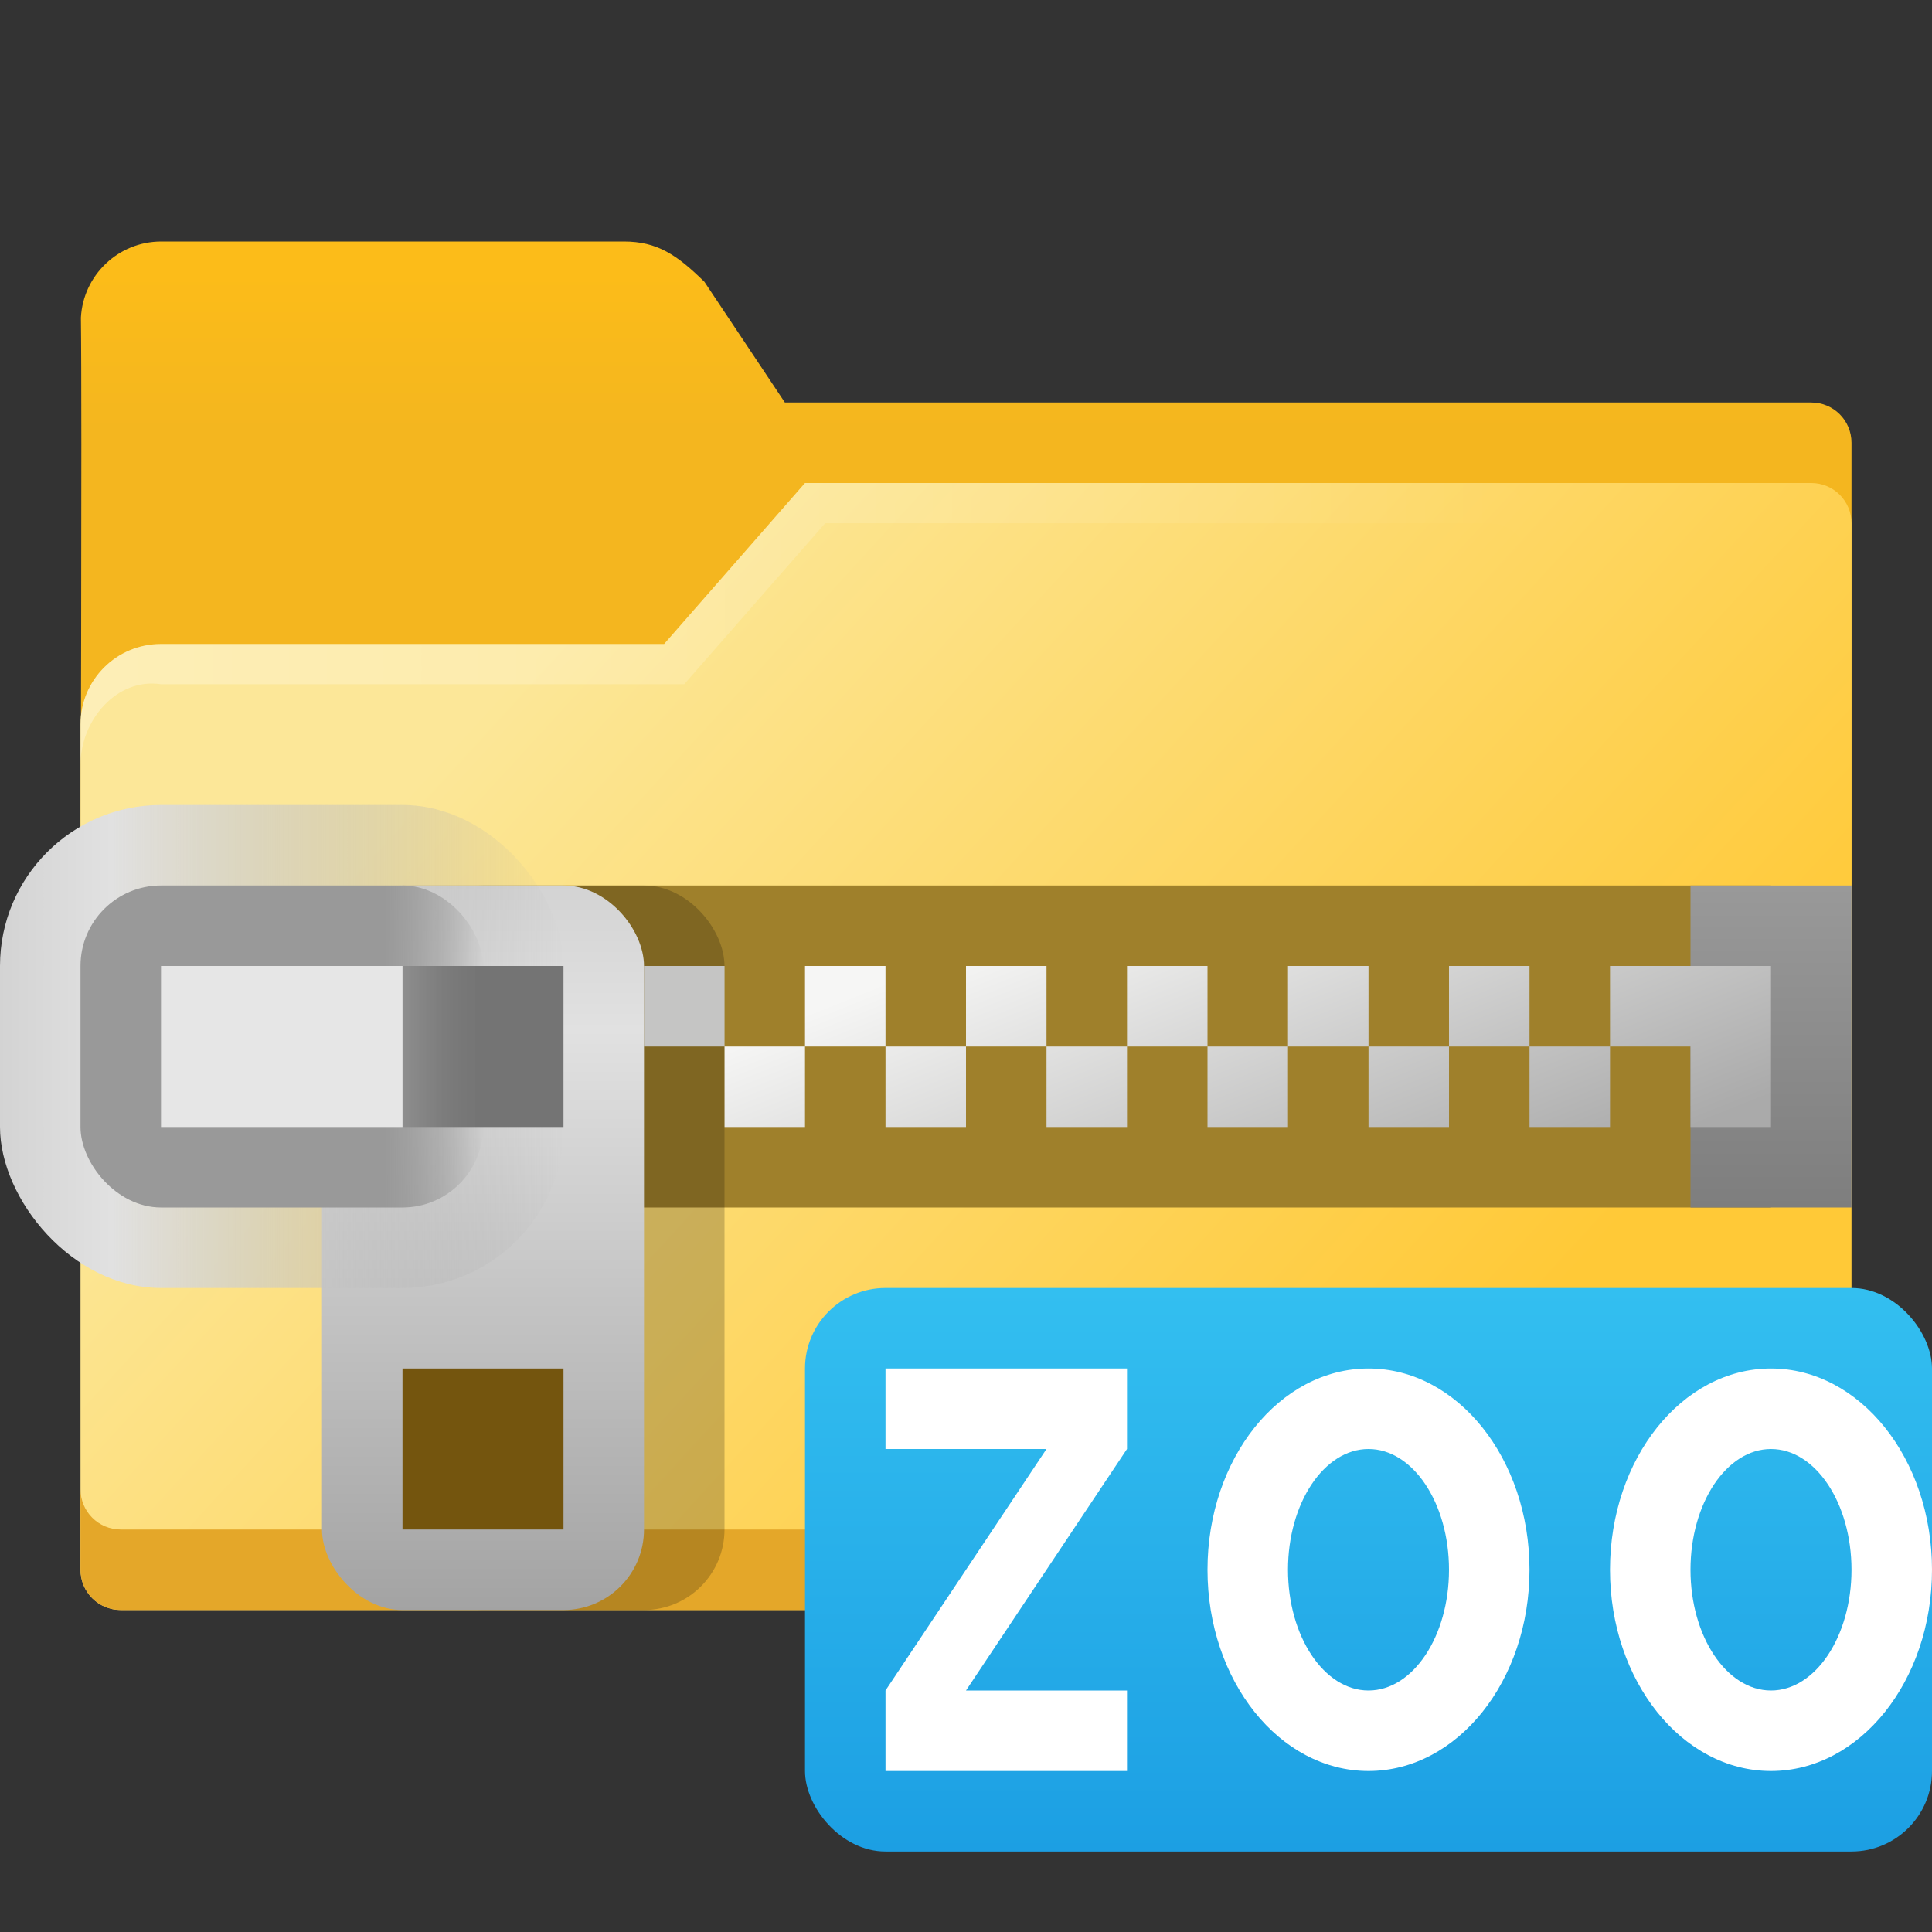 <?xml version="1.0" encoding="UTF-8" standalone="no"?>
<!-- Created with Inkscape (http://www.inkscape.org/) -->

<svg
   width="24"
   height="24"
   viewBox="0 0 24 24"
   version="1.1"
   id="svg1015"
   inkscape:version="1.2.1 (9c6d41e410, 2022-07-14, custom)"
   sodipodi:docname="application-x-zoo.svg"
   xmlns:inkscape="http://www.inkscape.org/namespaces/inkscape"
   xmlns:sodipodi="http://sodipodi.sourceforge.net/DTD/sodipodi-0.dtd"
   xmlns:xlink="http://www.w3.org/1999/xlink"
   xmlns="http://www.w3.org/2000/svg"
   xmlns:svg="http://www.w3.org/2000/svg">
  <rect x="0" y="0" width="24" height="24" fill="#333333" stroke="none"/>
  <sodipodi:namedview
     id="namedview1017"
     pagecolor="#ffffff"
     bordercolor="#000000"
     borderopacity="0.25"
     inkscape:showpageshadow="2"
     inkscape:pageopacity="0.0"
     inkscape:pagecheckerboard="0"
     inkscape:deskcolor="#d1d1d1"
     inkscape:document-units="px"
     showgrid="false"
     inkscape:zoom="33.416667"
     inkscape:cx="12"
     inkscape:cy="12"
     inkscape:window-width="1920"
     inkscape:window-height="1011"
     inkscape:window-x="0"
     inkscape:window-y="0"
     inkscape:window-maximized="1"
     inkscape:current-layer="svg1015" />
  <defs
     id="defs1012">
    <linearGradient
       inkscape:collect="always"
       xlink:href="#linearGradient4405"
       id="linearGradient4407"
       x1="32"
       y1="10.5"
       x2="32"
       y2="18.5"
       gradientUnits="userSpaceOnUse"
       gradientTransform="matrix(0.25,0,0,0.25,3.5,0.75)" />
    <linearGradient
       inkscape:collect="always"
       id="linearGradient4405">
      <stop
         style="stop-color:#fcbc19;stop-opacity:1;"
         offset="0"
         id="stop4401" />
      <stop
         style="stop-color:#f4b61f;stop-opacity:1"
         offset="1"
         id="stop4403" />
    </linearGradient>
    <linearGradient
       inkscape:collect="always"
       xlink:href="#linearGradient11972"
       id="linearGradient11974"
       x1="5.292"
       y1="5.556"
       x2="16.796"
       y2="16.09"
       gradientUnits="userSpaceOnUse"
       gradientTransform="matrix(0.945,0,0,0.945,1.5,3)" />
    <linearGradient
       inkscape:collect="always"
       id="linearGradient11972">
      <stop
         style="stop-color:#fce798;stop-opacity:1"
         offset="0"
         id="stop11968" />
      <stop
         style="stop-color:#ffc937;stop-opacity:1"
         offset="1"
         id="stop11970" />
    </linearGradient>
    <linearGradient
       inkscape:collect="always"
       xlink:href="#linearGradient12673"
       id="linearGradient5594"
       x1="-10"
       y1="27"
       x2="62"
       y2="27"
       gradientUnits="userSpaceOnUse"
       gradientTransform="matrix(0.25,0,0,0.25,3.5,1.75)" />
    <linearGradient
       inkscape:collect="always"
       id="linearGradient12673">
      <stop
         style="stop-color:#ffffff;stop-opacity:1;"
         offset="0"
         id="stop12669" />
      <stop
         style="stop-color:#ffffff;stop-opacity:0;"
         offset="1"
         id="stop12671" />
    </linearGradient>
    <linearGradient
       inkscape:collect="always"
       xlink:href="#linearGradient6118"
       id="linearGradient6120"
       x1="4.233"
       y1="2.117"
       x2="4.233"
       y2="2.91"
       gradientUnits="userSpaceOnUse"
       gradientTransform="matrix(7.559,0,0,5.039,-9,0.333)" />
    <linearGradient
       inkscape:collect="always"
       id="linearGradient6118">
      <stop
         style="stop-color:#999999;stop-opacity:1;"
         offset="0"
         id="stop6114" />
      <stop
         style="stop-color:#7e7e7e;stop-opacity:1"
         offset="1"
         id="stop6116" />
    </linearGradient>
    <linearGradient
       inkscape:collect="always"
       xlink:href="#linearGradient5150"
       id="linearGradient5152"
       x1="3.44"
       y1="3.175"
       x2="2.91"
       y2="1.852"
       gradientUnits="userSpaceOnUse"
       gradientTransform="matrix(3.78,0,0,3.78,3,4)" />
    <linearGradient
       inkscape:collect="always"
       id="linearGradient5150">
      <stop
         style="stop-color:#aaaaaa;stop-opacity:1;"
         offset="0"
         id="stop5146" />
      <stop
         style="stop-color:#f6f6f5;stop-opacity:1"
         offset="1"
         id="stop5148" />
    </linearGradient>
    <linearGradient
       inkscape:collect="always"
       xlink:href="#linearGradient4066"
       id="linearGradient4068"
       x1="1.058"
       y1="2.117"
       x2="1.058"
       y2="3.969"
       gradientUnits="userSpaceOnUse"
       gradientTransform="matrix(5.039,0,0,4.859,2.667,0.714)" />
    <linearGradient
       inkscape:collect="always"
       id="linearGradient4066">
      <stop
         style="stop-color:#d3d3d3;stop-opacity:1;"
         offset="0"
         id="stop4062" />
      <stop
         style="stop-color:#e1e1e1;stop-opacity:1"
         offset="0.2"
         id="stop4454" />
      <stop
         style="stop-color:#a3a3a3;stop-opacity:1"
         offset="1"
         id="stop4064" />
    </linearGradient>
    <linearGradient
       inkscape:collect="always"
       xlink:href="#linearGradient3105"
       id="linearGradient3097"
       x1="-2.9802322e-08"
       y1="3.704"
       x2="1.852"
       y2="3.704"
       gradientUnits="userSpaceOnUse"
       gradientTransform="matrix(3.78,0,0,3.78,1e-7,-1)" />
    <linearGradient
       inkscape:collect="always"
       id="linearGradient3105">
      <stop
         style="stop-color:#d3d3d3;stop-opacity:1;"
         offset="0"
         id="stop3099" />
      <stop
         style="stop-color:#e1e1e1;stop-opacity:1"
         offset="0.2"
         id="stop3101" />
      <stop
         style="stop-color:#a3a3a3;stop-opacity:0;"
         offset="1"
         id="stop3103" />
    </linearGradient>
    <linearGradient
       inkscape:collect="always"
       xlink:href="#linearGradient11186"
       id="linearGradient11180"
       x1="0.265"
       y1="3.704"
       x2="1.588"
       y2="3.704"
       gradientUnits="userSpaceOnUse"
       gradientTransform="matrix(3.78,0,0,3.78,1e-7,-1)" />
    <linearGradient
       inkscape:collect="always"
       id="linearGradient11186">
      <stop
         style="stop-color:#999999;stop-opacity:1;"
         offset="0.755"
         id="stop11182" />
      <stop
         style="stop-color:#7e7e7e;stop-opacity:0;"
         offset="1"
         id="stop11184" />
    </linearGradient>
    <linearGradient
       inkscape:collect="always"
       xlink:href="#linearGradient1014"
       id="linearGradient971"
       x1="24"
       y1="16"
       x2="24"
       y2="22"
       gradientUnits="userSpaceOnUse"
       gradientTransform="matrix(1,0,0,1.167,-4e-7,-2.667)" />
    <linearGradient
       inkscape:collect="always"
       id="linearGradient1014">
      <stop
         style="stop-color:#33bff0;stop-opacity:1"
         offset="0"
         id="stop1010" />
      <stop
         style="stop-color:#1c9fe3;stop-opacity:1"
         offset="1"
         id="stop1012" />
    </linearGradient>
  </defs>
  <path
     id="rect846"
     style="fill:url(#linearGradient4407);fill-opacity:1;stroke-width:0.5;stroke-linecap:round;stroke-linejoin:round;stroke-dasharray:6, 0.5"
     d="m 2,3 c -0.53,0.002 -0.967,0.417 -0.995,0.946 0.015,1.12 -0.005,7.054 -0.005,7.054 H 23 V 5.5 C 23,5.223 22.777,5 22.5,5 H 9.75 l -1,-1.5 C 8.409,3.166 8.165,3 7.75,3 Z"
     sodipodi:nodetypes="ccccssccsc" />
  <path
     id="rect1170"
     style="fill:url(#linearGradient11974);fill-opacity:1;stroke-width:0.661;stroke-linecap:round;stroke-linejoin:round;stroke-dasharray:7.937, 0.661"
     d="M 10,6 8.25,8 H 2 c -0.554,0 -1,0.446 -1,1 V 19.5 c 0,0.277 0.223,0.5 0.5,0.5 H 22.5 C 22.777,20 23,19.777 23,19.5 V 6.5 C 23,6.223 22.777,6 22.5,6 Z"
     sodipodi:nodetypes="ccsccccccsc" />
  <path
     id="rect1170-2"
     style="fill:#e4a729;fill-opacity:1;stroke-width:0.661;stroke-linecap:round;stroke-linejoin:round;stroke-dasharray:7.937, 0.661"
     d="m 1,18.5 v 1 c 0,0.277 0.223,0.5 0.5,0.5 H 22.5 c 0.277,0 0.5,-0.223 0.5,-0.5 v -1 C 23,18.777 22.777,19 22.5,19 H 1.5 C 1.223,19 1,18.777 1,18.5 Z"
     sodipodi:nodetypes="csssscssc" />
  <path
     id="rect1170-75"
     style="opacity:0.3;fill:url(#linearGradient5594);fill-opacity:1;stroke-width:0.661;stroke-linecap:round;stroke-linejoin:round;stroke-dasharray:7.937, 0.661"
     d="M 10,6 8.25,8 H 2 c -0.554,0 -1,0.446 -1,1 v 0.5 c 0,-0.554 0.452,-1.084 1,-1 H 8.5 L 10.25,6.5 h 8.25 c 0.277,0 0.5,0.223 0.5,0.5 V 6.5 C 19,6.223 18.777,6 18.5,6 Z"
     sodipodi:nodetypes="ccsscsccscssc" />
  <rect
     style="fill:#9f802b;fill-opacity:1;stroke-width:1.258"
     id="rect3074"
     width="17"
     height="4"
     x="5"
     y="11" />
  <rect
     style="fill:url(#linearGradient6120);fill-opacity:1;stroke-width:1.633"
     id="rect6090"
     width="2"
     height="4"
     x="21"
     y="11" />
  <path
     id="rect5034"
     style="fill:url(#linearGradient5152);fill-opacity:1;stroke-width:1"
     d="m 8,12 v 1 h 1 v -1 z m 1,1 v 1 h 1 v -1 z m 1,0 h 1 v -1 h -1 z m 1,0 v 1 h 1 v -1 z m 1,0 h 1 v -1 h -1 z m 1,0 v 1 h 1 v -1 z m 1,0 h 1 v -1 h -1 z m 1,0 v 1 h 1 v -1 z m 1,0 h 1 v -1 h -1 z m 1,0 v 1 h 1 v -1 z m 1,0 h 1 v -1 h -1 z m 1,0 v 1 h 1 v -1 z m 1,0 h 1 v 1 h 1 v -2 h -2 z" />
  <rect
     style="opacity:0.2;fill:#000000;fill-opacity:1;stroke-width:2;stroke-linecap:round"
     id="rect11283"
     width="4"
     height="9"
     x="5"
     y="11"
     ry="1" />
  <rect
     style="fill:url(#linearGradient4068);fill-opacity:1;stroke-width:1.309"
     id="rect3442"
     width="4"
     height="9"
     x="4"
     y="11"
     ry="1" />
  <rect
     style="fill:url(#linearGradient3097);fill-opacity:1;stroke-width:2;stroke-linecap:round"
     id="rect2535"
     width="7"
     height="6"
     x="0"
     y="10"
     ry="2" />
  <rect
     style="fill:#747474;fill-opacity:1;stroke-width:2"
     id="rect4652"
     width="2"
     height="2"
     x="5"
     y="12" />
  <rect
     style="fill:#74550e;fill-opacity:1;stroke-width:2"
     id="rect7104"
     width="2"
     height="2"
     x="5"
     y="17" />
  <rect
     style="fill:url(#linearGradient11180);fill-opacity:1;stroke-width:1.414"
     id="rect6824"
     width="5"
     height="4"
     x="1"
     y="11"
     ry="1" />
  <rect
     style="fill:#e6e6e6;fill-opacity:1;stroke-width:2;stroke-linecap:round"
     id="rect2533"
     width="3"
     height="2"
     x="2"
     y="12" />
  <rect
     style="fill:url(#linearGradient971);fill-opacity:1;stroke-width:4.041;stroke-linecap:round;stroke-linejoin:round"
     id="rect332"
     width="14"
     height="7"
     x="10"
     y="16"
     ry="1" />
  <path
     id="rect328"
     style="fill:#ffffff;stroke-width:4;stroke-linecap:round;stroke-linejoin:round"
     d="m 11,17 v 1 h 2 l -2,3 v 1 h 3 v -1 h -2 l 2,-3 v -1 z m 6,0 c -1.105,0 -2,1.119 -2,2.5 0,1.381 0.895,2.5 2,2.5 1.105,0 2,-1.119 2,-2.5 C 19,18.119 18.105,17 17,17 Z m 5,0 c -1.105,0 -2,1.119 -2,2.5 0,1.381 0.895,2.5 2,2.5 1.105,0 2,-1.119 2,-2.5 C 24,18.119 23.105,17 22,17 Z m -5,1 c 0.552,0 1,0.672 1,1.5 0,0.828 -0.448,1.5 -1,1.5 -0.552,0 -1,-0.672 -1,-1.5 0,-0.828 0.448,-1.5 1,-1.5 z m 5,0 c 0.552,0 1,0.672 1,1.5 0,0.828 -0.448,1.5 -1,1.5 -0.552,0 -1,-0.672 -1,-1.5 0,-0.828 0.448,-1.5 1,-1.5 z" />
</svg>
